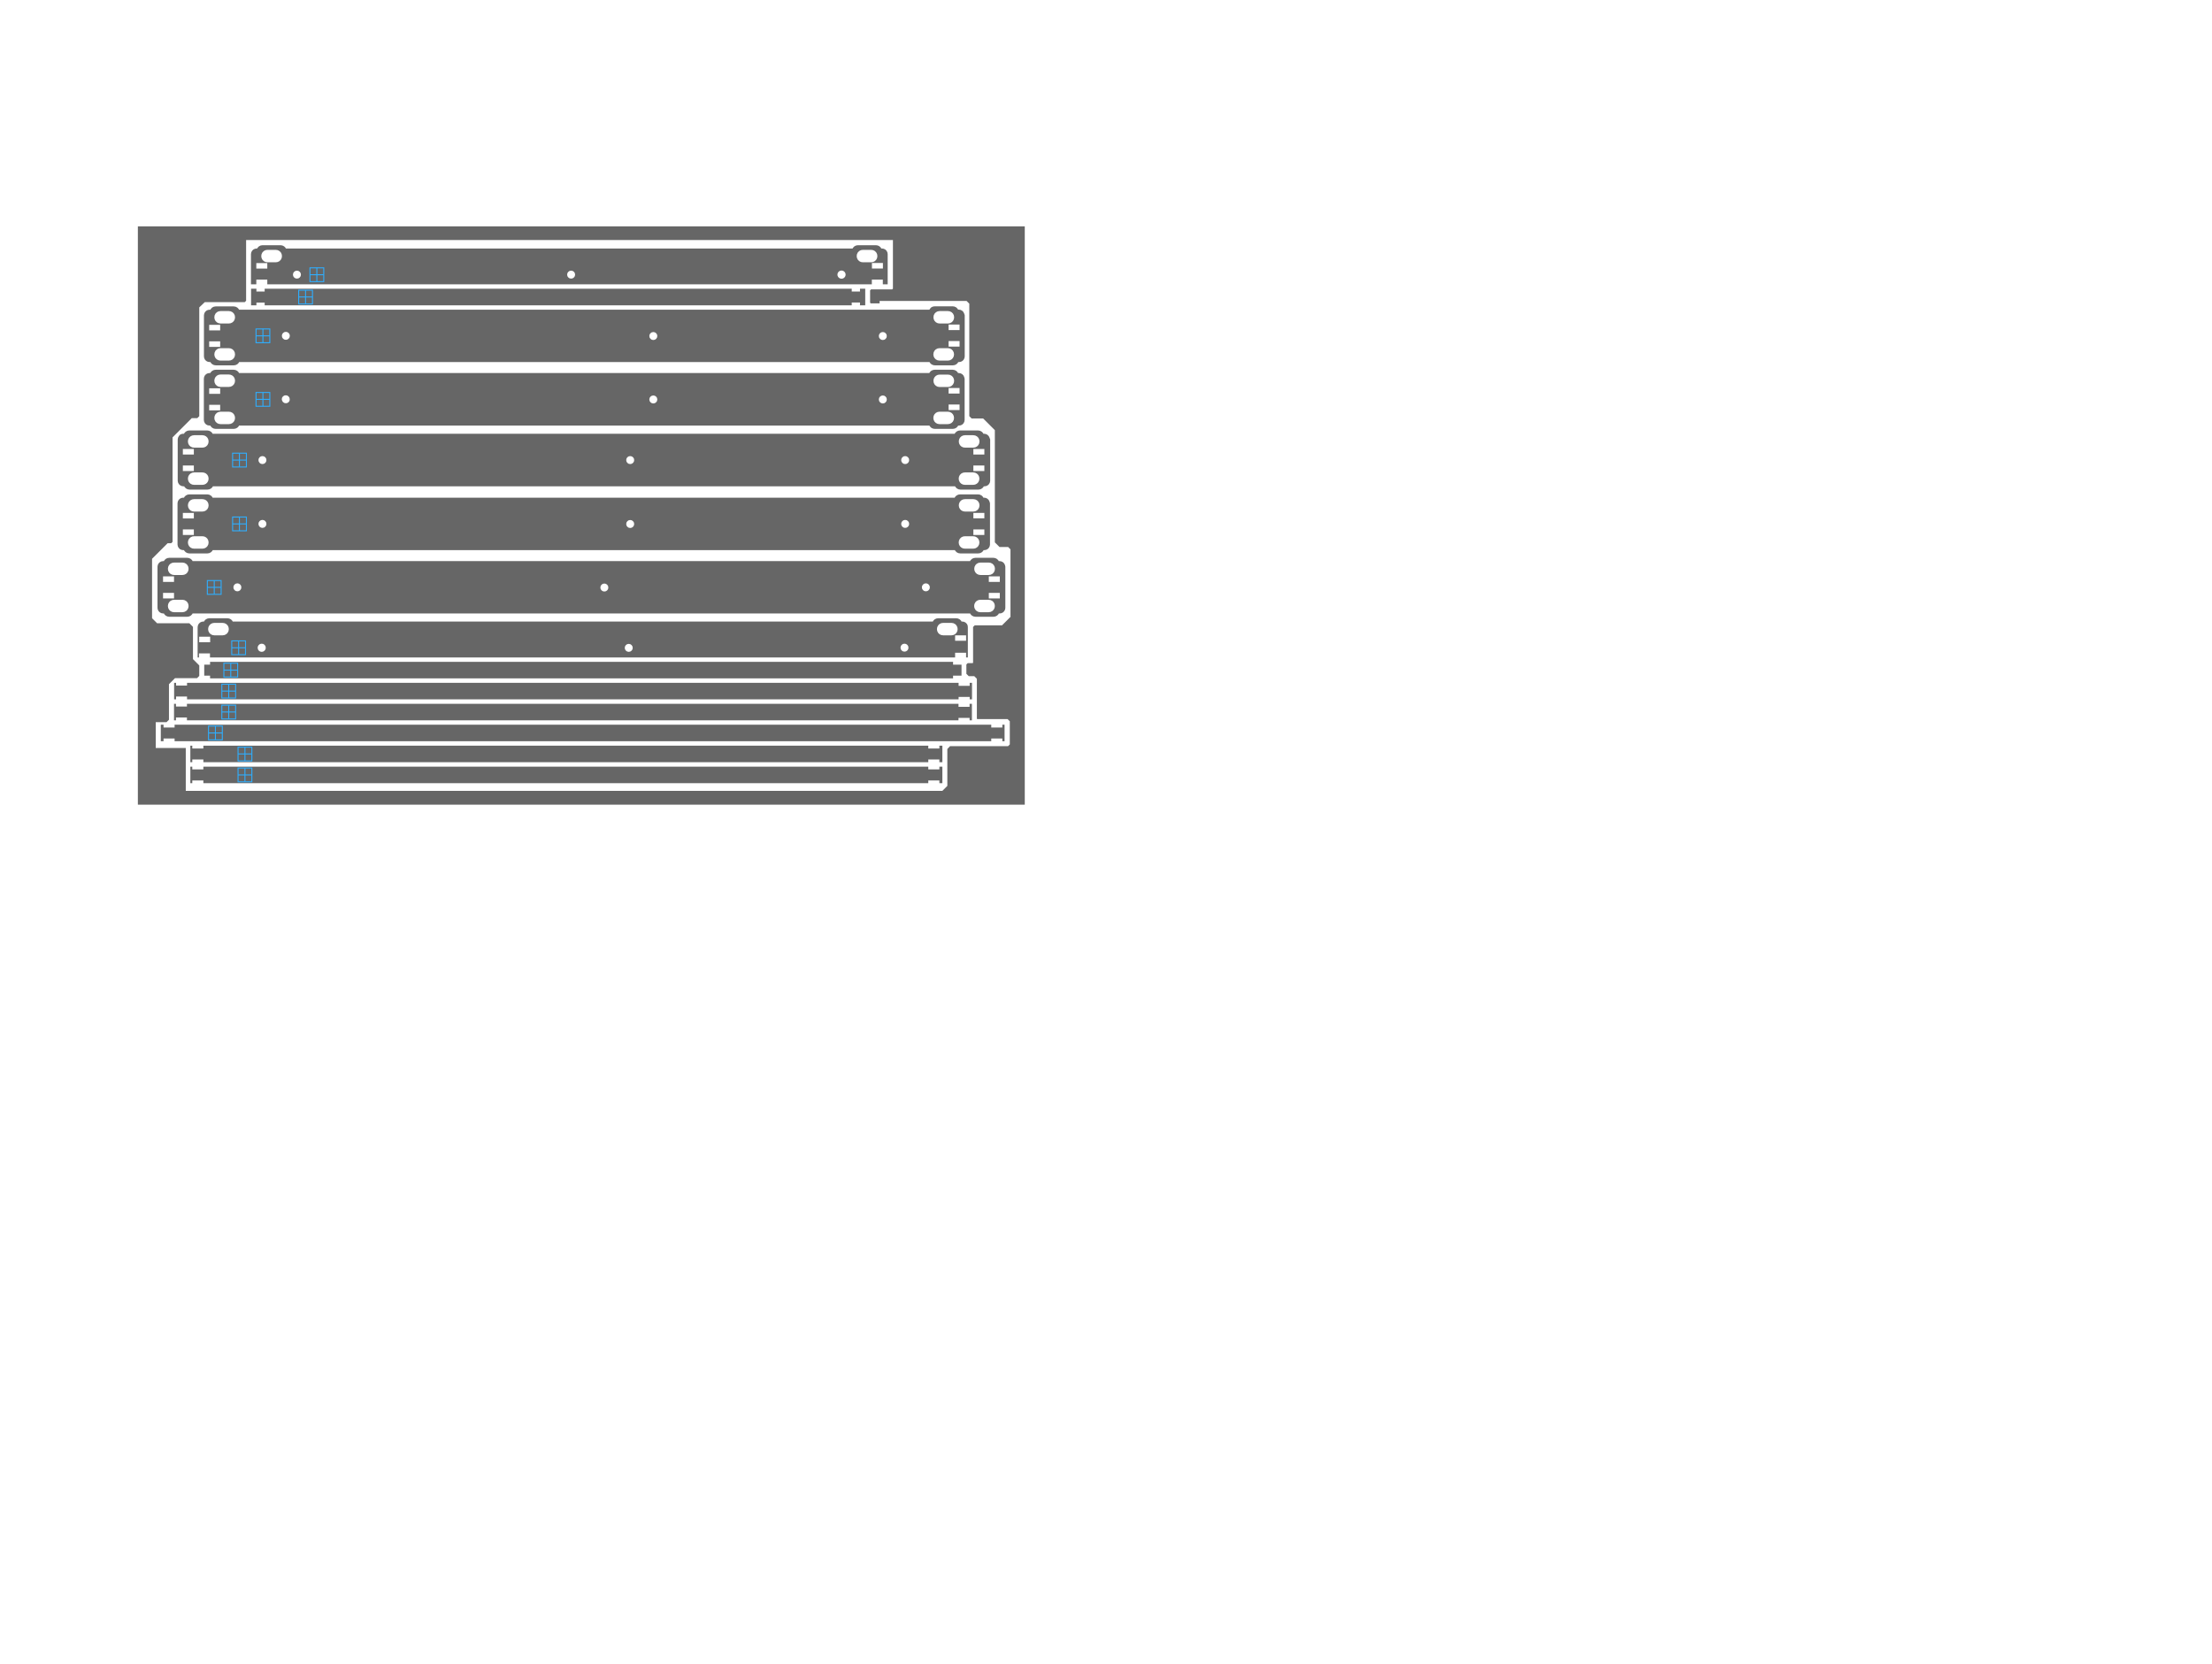 <?xml version="1.0" encoding="utf-8"?>
<!-- Generator: Adobe Illustrator 22.1.0, SVG Export Plug-In . SVG Version: 6.00 Build 0)  -->
<svg version="1.1" xmlns="http://www.w3.org/2000/svg" xmlns:xlink="http://www.w3.org/1999/xlink" x="0px" y="0px"
	 viewBox="0 0 2276.6 1713.2" style="enable-background:new 0 0 2276.6 1713.2;" xml:space="preserve">
<style type="text/css">
	.st0{fill:#666666;}
	.st1{fill:none;stroke:#2EAEFF;stroke-miterlimit:10;}
</style>
<g id="Outline">
	<polygon class="st0" points="966.8,792 955.4,792 955.4,789.2 209.3,789.2 209.3,792 197.9,792 197.9,789.2 195.9,789.2 
		195.9,806.2 197.9,806.2 197.9,803.4 209.3,803.4 209.3,806.2 955.4,806.2 955.4,803.4 966.8,803.4 966.8,806.2 969.9,806.2 
		969.9,789.2 966.8,789.2 	"/>
	<polygon class="st0" points="179.7,746 179.7,748.9 168.3,748.9 168.3,746 165.5,746 165.5,763 168.3,763 168.3,760.2 179.7,760.2 
		179.7,763 1020.2,763 1020.2,760.2 1031.6,760.2 1031.6,763 1033.9,763 1033.9,746 1031.6,746 1031.6,748.9 1020.2,748.9 
		1020.2,746 	"/>
	<polygon class="st0" points="986.6,702.9 192.5,702.9 192.5,705.7 181.2,705.7 181.2,702.9 179.2,702.9 179.2,719.9 181.2,719.9 
		181.2,717 192.5,717 192.5,719.9 986.6,719.9 986.6,717.4 998,717.4 998,719.9 1000.4,719.9 1000.4,702.9 998,702.9 998,706 
		986.6,706 	"/>
	<polygon class="st0" points="216.2,681.3 216.2,684.2 210.2,684.2 210.2,695.5 216.2,695.5 216.2,698.3 980.9,698.3 980.9,695.5 
		989.6,695.5 989.6,684.2 980.9,684.2 980.9,681.3 	"/>
	<polygon class="st0" points="966.8,770.5 955.4,770.5 955.4,767.6 209.3,767.6 209.3,770.5 197.9,770.5 197.9,767.6 195.9,767.6 
		195.9,784.6 197.9,784.6 197.9,781.8 209.3,781.8 209.3,784.6 955.4,784.6 955.4,781.8 966.8,781.8 966.8,784.6 969.9,784.6 
		969.9,767.6 966.8,767.6 	"/>
	<polygon class="st0" points="181.1,738.6 192.4,738.6 192.4,741.5 986.5,741.5 986.5,739 997.9,739 997.9,741.5 1000.3,741.5 
		1000.3,724.5 997.9,724.5 997.9,727.6 986.5,727.6 986.5,724.5 192.4,724.5 192.4,727.3 181.1,727.3 181.1,724.5 179.1,724.5 
		179.1,741.5 181.1,741.5 	"/>
	<path class="st0" d="M913.3,259.8l-0.8-1.6l-1.3-1.3l-1.6-0.8l-1.7-0.3h-0.9l-0.4-0.8l-1.4-1.4l-1.8-0.9l-2-0.3h-18.3l-2,0.3
		l-1.8,0.9l-1.4,1.4l-0.4,0.8H294.2l-0.4-0.8l-1.4-1.4l-1.8-0.9l-2-0.3h-18.3l-2,0.3l-1.8,0.9l-1.4,1.4l-0.4,0.8H264l-1.7,0.3
		l-1.6,0.8l-1.3,1.3l-0.8,1.6l-0.3,1.7v31.2h5.5v-4.9h11.3v4.9h622.2v-4.9h11.3v4.9h5v-31.2L913.3,259.8z M275.1,276.5h-11.3v-5.7
		h11.3V276.5z M289.9,265.6l-0.9,1.8l-1.4,1.4l-1.8,0.9l-2,0.3h-8.5l-2-0.3l-1.8-0.9l-1.4-1.4l-0.9-1.8l-0.3-2l0.3-2l0.9-1.8
		l1.4-1.4l1.8-0.9l2-0.3h8.5l2,0.3l1.8,0.9l1.4,1.4l0.9,1.8l0.3,2L289.9,265.6z M309.4,284.3l-0.9,1.3l-1.3,0.9l-1.6,0.3l-1.6-0.3
		l-1.3-0.9l-0.9-1.3l-0.3-1.6l0.3-1.6l0.9-1.3l1.3-0.9l1.6-0.3l1.6,0.3l1.3,0.9l0.9,1.3l0.3,1.6L309.4,284.3z M591.6,284.3l-0.9,1.3
		l-1.3,0.9l-1.6,0.3l-1.6-0.3l-1.3-0.9l-0.9-1.3l-0.3-1.6l0.3-1.6l0.9-1.3l1.3-0.9l1.6-0.3l1.6,0.3l1.3,0.9l0.9,1.3l0.3,1.6
		L591.6,284.3z M866.1,286.9c-2.3,0-4.2-1.9-4.2-4.2c0-2.3,1.9-4.2,4.2-4.2c2.3,0,4.2,1.9,4.2,4.2
		C870.3,285,868.4,286.9,866.1,286.9z M896.6,270h-8.5l-2-0.3l-1.8-0.9l-1.4-1.4l-0.9-1.8l-0.3-2l0.3-2l0.9-1.8l1.4-1.4l1.8-0.9
		l2-0.3h8.5l2,0.3l1.8,0.9l1.4,1.4l0.9,1.8l0.3,2l-0.3,2l-0.9,1.8l-1.4,1.4l-1.8,0.9L896.6,270z M908.7,276.4h-11.3v-5.7h11.3V276.4
		z"/>
	<path class="st0" d="M1034.3,581.6l-0.8-1.6l-1.3-1.3l-1.6-0.8l-1.8-0.3h-0.9l-0.4-0.8l-1.4-1.4l-1.8-0.9l-2-0.3h-18.3l-2,0.3
		l-1.8,0.9l-1.4,1.4l-0.4,0.8H198.2l-0.4-0.8l-1.4-1.4l-1.8-0.9l-2-0.3h-18.3l-2,0.3l-1.8,0.9l-1.4,1.4l-0.4,0.8h-0.9l-1.7,0.3
		l-1.6,0.8l-1.3,1.3l-0.8,1.6l-0.3,1.7v42.5l0.3,1.7l0.8,1.6l1.3,1.3l1.6,0.8l1.7,0.3h0.9l0.4,0.8l1.4,1.4l1.8,0.9l2,0.3h18.3l2-0.3
		l1.8-0.9l1.4-1.4l0.4-0.8h800.3l0.4,0.8l1.4,1.4l1.8,0.9l2,0.3h18.3l2-0.3l1.8-0.9l1.4-1.4l0.4-0.8h0.9l1.8-0.3l1.6-0.8l1.3-1.3
		l0.8-1.6l0.3-1.7v-42.5L1034.3,581.6z M167.8,593.3h11.3v5.7h-11.3V593.3z M167.8,616v-5.7h11.3v5.7H167.8z M193.8,625.8l-0.9,1.8
		l-1.4,1.4l-1.8,0.9l-2,0.3h-8.5l-2-0.3l-1.8-0.9l-1.4-1.4l-0.9-1.8l-0.3-2l0.3-2l0.9-1.8l1.4-1.4l1.8-0.9l2-0.3h8.5l2,0.3l1.8,0.9
		l1.4,1.4l0.9,1.8l0.3,2L193.8,625.8z M193.8,587.5l-0.9,1.8l-1.4,1.4l-1.8,0.9l-2,0.3h-8.5l-2-0.3l-1.8-0.9l-1.4-1.4l-0.9-1.8
		l-0.3-2l0.3-2l0.9-1.8l1.4-1.4l1.8-0.9l2-0.3h8.5l2,0.3l1.8,0.9l1.4,1.4l0.9,1.8l0.3,2L193.8,587.5z M248.1,606.2l-0.9,1.3
		l-1.3,0.9l-1.6,0.3l-1.6-0.3l-1.3-0.9l-0.9-1.3l-0.3-1.6l0.3-1.6l0.9-1.3l1.3-0.9l1.6-0.3l1.6,0.3l1.3,0.9l0.9,1.3l0.3,1.6
		L248.1,606.2z M625.8,606.4l-0.9,1.3l-1.3,0.9l-1.6,0.3l-1.6-0.3l-1.3-0.9l-0.9-1.3l-0.3-1.6l0.3-1.6l0.9-1.3l1.3-0.9l1.6-0.3
		l1.6,0.3l1.3,0.9l0.9,1.3l0.3,1.6L625.8,606.4z M956.7,606.2l-0.9,1.3l-1.3,0.9l-1.6,0.3l-1.6-0.3l-1.3-0.9l-0.9-1.3l-0.3-1.6
		l0.3-1.6l0.9-1.3l1.3-0.9l1.6-0.3l1.6,0.3l1.3,0.9l0.9,1.3l0.3,1.6L956.7,606.2z M1003,583.5l0.9-1.8l1.4-1.4l1.8-0.9l2-0.3h8.5
		l2,0.3l1.8,0.9l1.4,1.4l0.9,1.8l0.3,2l-0.3,2l-0.9,1.8l-1.4,1.4l-1.8,0.9l-2,0.3h-8.5l-2-0.3l-1.8-0.9l-1.4-1.4l-0.9-1.8l-0.3-2
		L1003,583.5z M1023.6,625.8l-0.9,1.8l-1.4,1.4l-1.8,0.9l-2,0.3h-8.5l-2-0.3l-1.8-0.9l-1.4-1.4l-0.9-1.8l-0.3-2l0.3-2l0.9-1.8
		l1.4-1.4l1.8-0.9l2-0.3h8.5l2,0.3l1.8,0.9l1.4,1.4l0.9,1.8l0.3,2L1023.6,625.8z M1029,616h-11.3v-5.7h11.3V616z M1029,599h-11.3
		v-5.7h11.3V599z"/>
	<path class="st0" d="M1018.4,516.3l-0.8-1.6l-1.3-1.3l-1.6-0.8l-1.7-0.3h-0.9l-0.4-0.8l-1.4-1.4l-1.8-0.9l-2-0.3h-18.3l-2,0.3
		l-1.8,0.9l-1.4,1.4l-0.4,0.8H218.8l-0.4-0.8l-1.4-1.4l-1.8-0.9l-2-0.3H195l-2,0.3l-1.8,0.9l-1.4,1.4l-0.4,0.8h-0.9l-1.8,0.3
		l-1.6,0.8l-1.3,1.3l-0.8,1.6l-0.3,1.8v42.5l0.3,1.7l0.8,1.6l1.3,1.3l1.6,0.8l1.8,0.3h0.9l0.4,0.8l1.4,1.4l1.8,0.9l2,0.3h18.3l2-0.3
		l1.8-0.9l1.4-1.4l0.4-0.8h763.9l0.4,0.8l1.4,1.4l1.8,0.9l2,0.3h18.3l2-0.3l1.8-0.9l1.4-1.4l0.4-0.8h0.9l1.7-0.3l1.6-0.8l1.3-1.3
		l0.8-1.6l0.3-1.7v-42.5L1018.4,516.3z M188.2,528h11.3v5.7h-11.3V528z M188.2,550.7V545h11.3v5.7H188.2z M214.4,560.4l-0.9,1.8
		l-1.4,1.4l-1.8,0.9l-2,0.3h-8.5l-2-0.3l-1.8-0.9l-1.4-1.4l-0.9-1.8l-0.3-2l0.3-2l0.9-1.8l1.4-1.4l1.8-0.9l2-0.3h8.5l2,0.3l1.8,0.9
		l1.4,1.4l0.9,1.8l0.3,2L214.4,560.4z M214.4,522.2l-0.9,1.8l-1.4,1.4l-1.8,0.9l-2,0.3h-8.5l-2-0.3l-1.8-0.9l-1.4-1.4l-0.9-1.8
		l-0.3-2l0.3-2l0.9-1.8l1.4-1.4l1.8-0.9l2-0.3h8.5l2,0.3l1.8,0.9l1.4,1.4l0.9,1.8l0.3,2L214.4,522.2z M273.9,540.9l-0.9,1.3
		l-1.3,0.9l-1.6,0.3l-1.6-0.3l-1.3-0.9l-0.9-1.3l-0.3-1.6l0.3-1.6l0.9-1.3l1.3-0.9l1.6-0.3l1.6,0.3l1.3,0.9l0.9,1.3l0.3,1.6
		L273.9,540.9z M652.4,541l-0.9,1.3l-1.3,0.9l-1.6,0.3l-1.6-0.3l-1.3-0.9l-0.9-1.3l-0.3-1.6l0.3-1.6l0.9-1.3l1.3-0.9l1.6-0.3
		l1.6,0.3l1.3,0.9l0.9,1.3l0.3,1.6L652.4,541z M935.4,540.9l-0.9,1.3l-1.3,0.9l-1.6,0.3l-1.6-0.3l-1.3-0.9l-0.9-1.3l-0.3-1.6
		l0.3-1.6l0.9-1.3l1.3-0.9l1.6-0.3l1.6,0.3l1.3,0.9l0.9,1.3l0.3,1.6L935.4,540.9z M987.1,518.2l0.9-1.8l1.4-1.4l1.8-0.9l2-0.3h8.5
		l2,0.3l1.8,0.9l1.4,1.4l0.9,1.8l0.3,2l-0.3,2l-0.9,1.8l-1.4,1.4l-1.8,0.9l-2,0.3h-8.5l-2-0.3l-1.8-0.9l-1.4-1.4l-0.9-1.8l-0.3-2
		L987.1,518.2z M1007.7,560.4l-0.9,1.8l-1.4,1.4l-1.8,0.9l-2,0.3h-8.5l-2-0.3l-1.8-0.9l-1.4-1.4l-0.9-1.8l-0.3-2l0.3-2l0.9-1.8
		l1.4-1.4l1.8-0.9l2-0.3h8.5l2,0.3l1.8,0.9l1.4,1.4l0.9,1.8l0.3,2L1007.7,560.4z M1013.1,550.7h-11.3V545h11.3V550.7z M1013.1,533.6
		h-11.3V528h11.3V533.6z"/>
	<path class="st0" d="M992.3,388l-0.8-1.6l-1.3-1.3l-1.6-0.8l-1.8-0.3H986l-0.4-0.8l-1.4-1.4l-1.8-0.9l-2-0.3h-18.3l-2,0.3l-1.8,0.9
		l-1.4,1.4l-0.4,0.8H246l-0.4-0.8l-1.4-1.4l-1.8-0.9l-2-0.3h-18.3l-2,0.3l-1.8,0.9l-1.4,1.4l-0.4,0.8h-0.9l-1.8,0.3l-1.6,0.8
		l-1.3,1.3l-0.8,1.6l-0.3,1.8v42.5l0.3,1.8l0.8,1.6l1.3,1.3l1.6,0.8l1.8,0.3h0.9l0.4,0.8l1.4,1.4l1.8,0.9l2,0.3h18.3l2-0.3l1.8-0.9
		l1.4-1.4l0.4-0.8h710.6l0.4,0.8l1.4,1.4l1.8,0.9l2,0.3h18.3l2-0.3l1.8-0.9l1.4-1.4l0.4-0.8h0.9l1.8-0.3l1.6-0.8l1.3-1.3l0.8-1.6
		l0.3-1.8v-42.5L992.3,388z M215.3,399.7h11.3v5.7h-11.3V399.7z M215.3,422.4v-5.7h11.3v5.7H215.3z M241.6,432.2l-0.9,1.8l-1.4,1.4
		l-1.8,0.9l-2,0.3h-8.5l-2-0.3l-1.8-0.9l-1.4-1.4l-0.9-1.8l-0.3-2l0.3-2l0.9-1.8l1.4-1.4l1.8-0.9l2-0.3h8.5l2,0.3l1.8,0.9l1.4,1.4
		l0.9,1.8l0.3,2L241.6,432.2z M241.6,393.9l-0.9,1.8l-1.4,1.4l-1.8,0.9l-2,0.3h-8.5l-2-0.3l-1.8-0.9l-1.4-1.4l-0.9-1.8l-0.3-2l0.3-2
		l0.9-1.8l1.4-1.4l1.8-0.9l2-0.3h8.5l2,0.3l1.8,0.9l1.4,1.4l0.9,1.8l0.3,2L241.6,393.9z M298,412.6l-0.9,1.3l-1.3,0.9l-1.6,0.3
		l-1.6-0.3l-1.3-0.9l-0.9-1.3L290,411l0.3-1.6l0.9-1.3l1.3-0.9l1.6-0.3l1.6,0.3l1.3,0.9l0.9,1.3l0.3,1.6L298,412.6z M676.2,412.8
		l-0.9,1.3L674,415l-1.6,0.3l-1.6-0.3l-1.3-0.9l-0.9-1.3l-0.3-1.6l0.3-1.6l0.9-1.3l1.3-0.9l1.6-0.3l1.6,0.3l1.3,0.9l0.9,1.3l0.3,1.6
		L676.2,412.8z M912.4,412.8l-0.9,1.3l-1.3,0.9l-1.6,0.3l-1.6-0.3l-1.3-0.9l-0.9-1.3l-0.3-1.6l0.3-1.6l0.9-1.3l1.3-0.9l1.6-0.3
		l1.6,0.3l1.3,0.9l0.9,1.3l0.3,1.6L912.4,412.8z M961,390l0.9-1.8l1.4-1.4l1.8-0.9l2-0.3h8.5l2,0.3l1.8,0.9l1.4,1.4l0.9,1.8l0.3,2
		l-0.3,2l-0.9,1.8l-1.4,1.4l-1.8,0.9l-2,0.3h-8.5l-2-0.3l-1.8-0.9l-1.4-1.4l-0.9-1.8l-0.3-2L961,390z M981.6,432.2l-0.9,1.8
		l-1.4,1.4l-1.8,0.9l-2,0.3h-8.5l-2-0.3l-1.8-0.9l-1.4-1.4l-0.9-1.8l-0.3-2l0.3-2l0.9-1.8l1.4-1.4l1.8-0.9l2-0.3h8.5l2,0.3l1.8,0.9
		l1.4,1.4l0.9,1.8l0.3,2L981.6,432.2z M987.6,422.1h-11.3v-5.7h11.3V422.1z M987.6,405.1h-11.3v-5.7h11.3V405.1z"/>
	<path class="st0" d="M1018.4,450.5l-0.8-1.6l-1.3-1.3l-1.6-0.8l-1.7-0.3h-0.9l-0.4-0.8l-1.4-1.4l-1.8-0.9l-2-0.3h-18.3l-2,0.3
		l-1.8,0.9l-1.4,1.4l-0.4,0.8H218.8l-0.4-0.8l-1.4-1.4l-1.8-0.9l-2-0.3H195l-2,0.3l-1.8,0.9l-1.4,1.4l-0.4,0.8h-0.9l-1.8,0.3
		l-1.6,0.8L184,449l-0.8,1.6l-0.3,1.8v42.5l0.3,1.7l0.8,1.6l1.3,1.3l1.6,0.8l1.8,0.3h0.9l0.4,0.8l1.4,1.4l1.8,0.9l2,0.3h18.3l2-0.3
		l1.8-0.9l1.4-1.4l0.4-0.8h763.9l0.4,0.8l1.4,1.4l1.8,0.9l2,0.3h18.3l2-0.3l1.8-0.9l1.4-1.4l0.4-0.8h0.9l1.7-0.3l1.6-0.8l1.3-1.3
		l0.8-1.6l0.3-1.7v-42.5L1018.4,450.5z M188.2,462.2h11.3v5.7h-11.3V462.2z M188.2,484.9v-5.7h11.3v5.7H188.2z M214.4,494.7
		l-0.9,1.8l-1.4,1.4l-1.8,0.9l-2,0.3h-8.5l-2-0.3l-1.8-0.9l-1.4-1.4l-0.9-1.8l-0.3-2l0.3-2l0.9-1.8l1.4-1.4l1.8-0.9l2-0.3h8.5l2,0.3
		l1.8,0.9l1.4,1.4l0.9,1.8l0.3,2L214.4,494.7z M214.4,456.4l-0.9,1.8l-1.4,1.4l-1.8,0.9l-2,0.3h-8.5l-2-0.3l-1.8-0.9l-1.4-1.4
		l-0.9-1.8l-0.3-2l0.3-2l0.9-1.8l1.4-1.4l1.8-0.9l2-0.3h8.5l2,0.3l1.8,0.9l1.4,1.4l0.9,1.8l0.3,2L214.4,456.4z M273.9,475.2
		l-0.9,1.3l-1.3,0.9l-1.6,0.3l-1.6-0.3l-1.3-0.9l-0.9-1.3l-0.3-1.6l0.3-1.6l0.9-1.3l1.3-0.9l1.6-0.3l1.6,0.3l1.3,0.9l0.9,1.3
		l0.3,1.6L273.9,475.2z M652.4,475.2l-0.9,1.3l-1.3,0.9l-1.6,0.3l-1.6-0.3l-1.3-0.9l-0.9-1.3l-0.3-1.6l0.3-1.6l0.9-1.3l1.3-0.9
		l1.6-0.3l1.6,0.3l1.3,0.9l0.9,1.3l0.3,1.6L652.4,475.2z M935.4,475.2l-0.9,1.3l-1.3,0.9l-1.6,0.3l-1.6-0.3l-1.3-0.9l-0.9-1.3
		l-0.3-1.6l0.3-1.6l0.9-1.3l1.3-0.9l1.6-0.3l1.6,0.3l1.3,0.9l0.9,1.3l0.3,1.6L935.4,475.2z M987.1,452.4l0.9-1.8l1.4-1.4l1.8-0.9
		l2-0.3h8.5l2,0.3l1.8,0.9l1.4,1.4l0.9,1.8l0.3,2l-0.3,2l-0.9,1.8l-1.4,1.4l-1.8,0.9l-2,0.3h-8.5l-2-0.3l-1.8-0.9l-1.4-1.4l-0.9-1.8
		l-0.3-2L987.1,452.4z M1007.7,494.7l-0.9,1.8l-1.4,1.4l-1.8,0.9l-2,0.3h-8.5l-2-0.3l-1.8-0.9l-1.4-1.4l-0.9-1.8l-0.3-2l0.3-2
		l0.9-1.8l1.4-1.4l1.8-0.9l2-0.3h8.5l2,0.3l1.8,0.9l1.4,1.4l0.9,1.8l0.3,2L1007.7,494.7z M1013.1,484.9h-11.3v-5.7h11.3V484.9z
		 M1013.1,467.9h-11.3v-5.7h11.3V467.9z"/>
	<path class="st0" d="M992.3,322.7l-0.8-1.6l-1.3-1.3l-1.6-0.8l-1.8-0.3H986l-0.4-0.8l-1.4-1.4l-1.8-0.9l-2-0.3h-18.3l-2,0.3
		l-1.8,0.9L957,318l-0.4,0.8H246l-0.4-0.8l-1.4-1.4l-1.8-0.9l-2-0.3h-18.3l-2,0.3l-1.8,0.9L217,318l-0.4,0.8h-0.9l-1.8,0.3l-1.6,0.8
		l-1.3,1.3l-0.8,1.6l-0.3,1.7V367l0.3,1.7l0.8,1.6l1.3,1.3l1.6,0.8l1.8,0.3h0.9l0.4,0.8l1.4,1.4l1.8,0.9l2,0.3h18.3l2-0.3l1.8-0.9
		l1.4-1.4l0.4-0.8h710.6l0.4,0.8l1.4,1.4l1.8,0.9l2,0.3h18.3l2-0.3l1.8-0.9l1.4-1.4l0.4-0.8h0.9l1.8-0.3l1.6-0.8l1.3-1.3l0.8-1.6
		l0.3-1.7v-42.5L992.3,322.7z M215.3,334.4h11.3v5.7h-11.3V334.4z M215.3,357.1v-5.7h11.3v5.7H215.3z M241.6,366.8l-0.9,1.8
		l-1.4,1.4l-1.8,0.9l-2,0.3h-8.5l-2-0.3l-1.8-0.9l-1.4-1.4l-0.9-1.8l-0.3-2l0.3-2l0.9-1.8l1.4-1.4l1.8-0.9l2-0.3h8.5l2,0.3l1.8,0.9
		l1.4,1.4l0.9,1.8l0.3,2L241.6,366.8z M241.6,328.6l-0.9,1.8l-1.4,1.4l-1.8,0.9l-2,0.3h-8.5l-2-0.3l-1.8-0.9l-1.4-1.4l-0.9-1.8
		l-0.3-2l0.3-2l0.9-1.8l1.4-1.4l1.8-0.9l2-0.3h8.5l2,0.3l1.8,0.9l1.4,1.4l0.9,1.8l0.3,2L241.6,328.6z M298,347.3l-0.9,1.3l-1.3,0.9
		l-1.6,0.3l-1.6-0.3l-1.3-0.9l-0.9-1.3l-0.3-1.6l0.3-1.6l0.9-1.3l1.3-0.9l1.6-0.3l1.6,0.3l1.3,0.9l0.9,1.3l0.3,1.6L298,347.3z
		 M676.2,347.5l-0.9,1.3l-1.3,0.9l-1.6,0.3l-1.6-0.3l-1.3-0.9l-0.9-1.3l-0.3-1.6l0.3-1.6l0.9-1.3l1.3-0.9l1.6-0.3l1.6,0.3l1.3,0.9
		l0.9,1.3l0.3,1.6L676.2,347.5z M912.4,347.5l-0.9,1.3l-1.3,0.9l-1.6,0.3l-1.6-0.3l-1.3-0.9l-0.9-1.3l-0.3-1.6l0.3-1.6l0.9-1.3
		l1.3-0.9l1.6-0.3l1.6,0.3l1.3,0.9l0.9,1.3l0.3,1.6L912.4,347.5z M961,324.6l0.9-1.8l1.4-1.4l1.8-0.9l2-0.3h8.5l2,0.3l1.8,0.9
		l1.4,1.4l0.9,1.8l0.3,2l-0.3,2l-0.9,1.8l-1.4,1.4l-1.8,0.9l-2,0.3h-8.5l-2-0.3l-1.8-0.9l-1.4-1.4l-0.9-1.8l-0.3-2L961,324.6z
		 M981.6,366.8l-0.9,1.8l-1.4,1.4l-1.8,0.9l-2,0.3h-8.5l-2-0.3l-1.8-0.9l-1.4-1.4l-0.9-1.8l-0.3-2l0.3-2l0.9-1.8l1.4-1.4l1.8-0.9
		l2-0.3h8.5l2,0.3l1.8,0.9l1.4,1.4l0.9,1.8l0.3,2L981.6,366.8z M987.6,356.8h-11.3v-5.7h11.3V356.8z M987.6,339.8h-11.3v-5.7h11.3
		V339.8z"/>
	<polygon class="st0" points="890.5,297.2 885.1,297.2 885.1,300.1 876.6,300.1 876.6,297.2 272.4,297.2 272.4,300.1 263.9,300.1 
		263.9,297.2 258.4,297.2 258.4,314.3 263.9,314.3 263.9,311.5 272.4,311.5 272.4,314.3 876.6,314.3 876.6,311.4 885.1,311.4 
		885.1,314.3 890.5,314.3 	"/>
	<path class="st0" d="M141.9,233v595.3h912.8V233H141.9z M1040.2,634.8l-8.9,8.9h-28.1l-1.7,1.7v36.8l-0.4,0.4H996l-1.4,1.4v9.6
		l2.4,2.4h5.7l2.7,2.7v41.1l0.4,0.4h31.2l2.3,2.3v23.8l-1.8,1.8h-59.7L975,771v38l-5.1,5.1H191.2V770h-30.9v-26.6h11.1l2.5-2.5
		v-36.6l6.2-6.2h22.7l2.3-2.3V685l-6.5-6.5v-33.2l-3.7-3.7h-33.2l-5.2-5.2v-61.2l16-16h3.7l1.4-1.4V450.2l19.8-19.8h5.7l2-2v-112
		l5.7-5.4h41.1l1.4-1.4v-62.5H919v50l-0.8,0.8h-21.7l-1,1v12.7l0.7,0.7h9.1v-2.5h89.5l2.8,2.8v115.8l2.4,2.4h11.9l12,12v115.5
		l4.8,4.8h8.9l2.4,2.4V634.8z"/>
	<path class="st0" d="M995.9,643.8l-0.8-1.6l-1.3-1.3l-1.6-0.8l-1.7-0.3h-0.9l-0.4-0.8l-1.4-1.4l-1.8-0.9l-2-0.3h-18.3l-2,0.3
		l-1.8,0.9l-1.4,1.4l-0.4,0.8H239.5l-0.4-0.8l-1.4-1.4l-1.8-0.9l-2-0.3h-18.3l-2,0.3l-1.8,0.9l-1.4,1.4l-0.4,0.8h-0.9l-1.7,0.3
		l-1.6,0.8l-1.3,1.3l-0.8,1.6l-0.3,1.8v31.2h1.4v-4.2h11.3v4.2H983v-4.9h11.3v4.9h1.8v-31.2L995.9,643.8z M216.3,661.1H205v-5.7
		h11.3V661.1z M235.2,649.6l-0.9,1.8l-1.4,1.4l-1.8,0.9l-2,0.3h-8.5l-2-0.3l-1.8-0.9l-1.4-1.4l-0.9-1.8l-0.3-2l0.3-2l0.9-1.8
		l1.4-1.4l1.8-0.9l2-0.3h8.5l2,0.3l1.8,0.9l1.4,1.4l0.9,1.8l0.3,2L235.2,649.6z M273.4,667.8l-0.4,1l-0.6,0.8l-0.8,0.7l-0.5,0.3
		l-0.6,0.2l-0.6,0.1l-0.6,0.1l-1.6-0.3l-1.3-0.9l-0.9-1.3l-0.3-1.6l0.1-1.1l0.4-1l0.6-0.8l0.8-0.7l0.5-0.3l0.6-0.2l0.6-0.1l0.6-0.1
		l1.6,0.3l1.3,0.9l0.9,1.3l0.3,1.6L273.4,667.8z M650.9,668.5l-0.9,1.3l-1.3,0.9l-1.6,0.3l-1.6-0.3l-1.3-0.9l-0.9-1.3l-0.3-1.6
		l0.3-1.6l0.9-1.3l1.3-0.9l1.6-0.3l1.6,0.3l1.3,0.9l0.9,1.3l0.3,1.6L650.9,668.5z M934.7,668.3l-0.9,1.3l-1.3,0.9l-1.6,0.3l-1.6-0.3
		l-1.3-0.9l-0.9-1.3l-0.3-1.6l0.3-1.6l0.9-1.3l1.3-0.9l1.6-0.3l1.6,0.3l1.3,0.9l0.9,1.3l0.3,1.6L934.7,668.3z M983,652.8l-1.8,0.9
		l-2,0.3h-8.5l-2-0.3l-1.8-0.9l-1.4-1.4l-0.9-1.8l-0.3-2l0.3-2l0.9-1.8l1.4-1.4l1.8-0.9l2-0.3h8.5l2,0.3l1.8,0.9l1.4,1.4l0.9,1.8
		l0.3,2l-0.3,2l-0.9,1.8L983,652.8z M994.4,659.6H983V654h11.3V659.6z"/>
	<rect x="238.5" y="659.7" class="st1" width="14.2" height="14.2"/>
	<line class="st1" x1="245.6" y1="659.7" x2="245.6" y2="673.9"/>
	<line class="st1" x1="238.5" y1="666.8" x2="252.7" y2="666.8"/>
	<rect x="319" y="275.7" class="st1" width="14.2" height="14.2"/>
	<line class="st1" x1="326.1" y1="275.7" x2="326.1" y2="289.9"/>
	<line class="st1" x1="319" y1="282.8" x2="333.2" y2="282.8"/>
	<rect x="263.5" y="338.6" class="st1" width="14.2" height="14.2"/>
	<line class="st1" x1="270.6" y1="338.6" x2="270.6" y2="352.8"/>
	<line class="st1" x1="263.5" y1="345.7" x2="277.7" y2="345.7"/>
	<rect x="263.5" y="404" class="st1" width="14.2" height="14.2"/>
	<line class="st1" x1="270.6" y1="404" x2="270.6" y2="418.1"/>
	<line class="st1" x1="263.5" y1="411.1" x2="277.7" y2="411.1"/>
	<rect x="245" y="769.1" class="st1" width="14.2" height="14.2"/>
	<line class="st1" x1="252.1" y1="769.1" x2="252.1" y2="783.2"/>
	<line class="st1" x1="245" y1="776.1" x2="259.2" y2="776.1"/>
	<rect x="245" y="790.6" class="st1" width="14.2" height="14.2"/>
	<line class="st1" x1="252.1" y1="790.6" x2="252.1" y2="804.8"/>
	<line class="st1" x1="245" y1="797.7" x2="259.2" y2="797.7"/>
	<rect x="239.4" y="466.5" class="st1" width="14.2" height="14.2"/>
	<line class="st1" x1="246.4" y1="466.5" x2="246.4" y2="480.6"/>
	<line class="st1" x1="239.4" y1="473.6" x2="253.5" y2="473.6"/>
	<rect x="239.4" y="532.2" class="st1" width="14.2" height="14.2"/>
	<line class="st1" x1="246.4" y1="532.2" x2="246.4" y2="546.4"/>
	<line class="st1" x1="239.4" y1="539.3" x2="253.5" y2="539.3"/>
	<rect x="228.3" y="704.3" class="st1" width="14.2" height="14.2"/>
	<line class="st1" x1="235.4" y1="704.3" x2="235.4" y2="718.5"/>
	<line class="st1" x1="228.3" y1="711.4" x2="242.5" y2="711.4"/>
	<rect x="228.3" y="725.9" class="st1" width="14.2" height="14.2"/>
	<line class="st1" x1="235.4" y1="725.9" x2="235.4" y2="740"/>
	<line class="st1" x1="228.3" y1="732.9" x2="242.5" y2="732.9"/>
	<rect x="213.4" y="597.6" class="st1" width="14.2" height="14.2"/>
	<line class="st1" x1="220.5" y1="597.6" x2="220.5" y2="611.7"/>
	<line class="st1" x1="213.4" y1="604.6" x2="227.5" y2="604.6"/>
	<rect x="214.6" y="747.4" class="st1" width="14.2" height="14.2"/>
	<line class="st1" x1="221.7" y1="747.4" x2="221.7" y2="761.6"/>
	<line class="st1" x1="214.6" y1="754.5" x2="228.7" y2="754.5"/>
	<rect x="230.4" y="682.7" class="st1" width="14.2" height="14.2"/>
	<line class="st1" x1="237.5" y1="682.7" x2="237.5" y2="696.9"/>
	<line class="st1" x1="230.4" y1="689.8" x2="244.6" y2="689.8"/>
	<rect x="307.4" y="298.7" class="st1" width="14.2" height="14.2"/>
	<line class="st1" x1="314.5" y1="298.7" x2="314.5" y2="312.8"/>
	<line class="st1" x1="307.4" y1="305.7" x2="321.6" y2="305.7"/>
</g>
<g id="Layer_1">
</g>
</svg>
